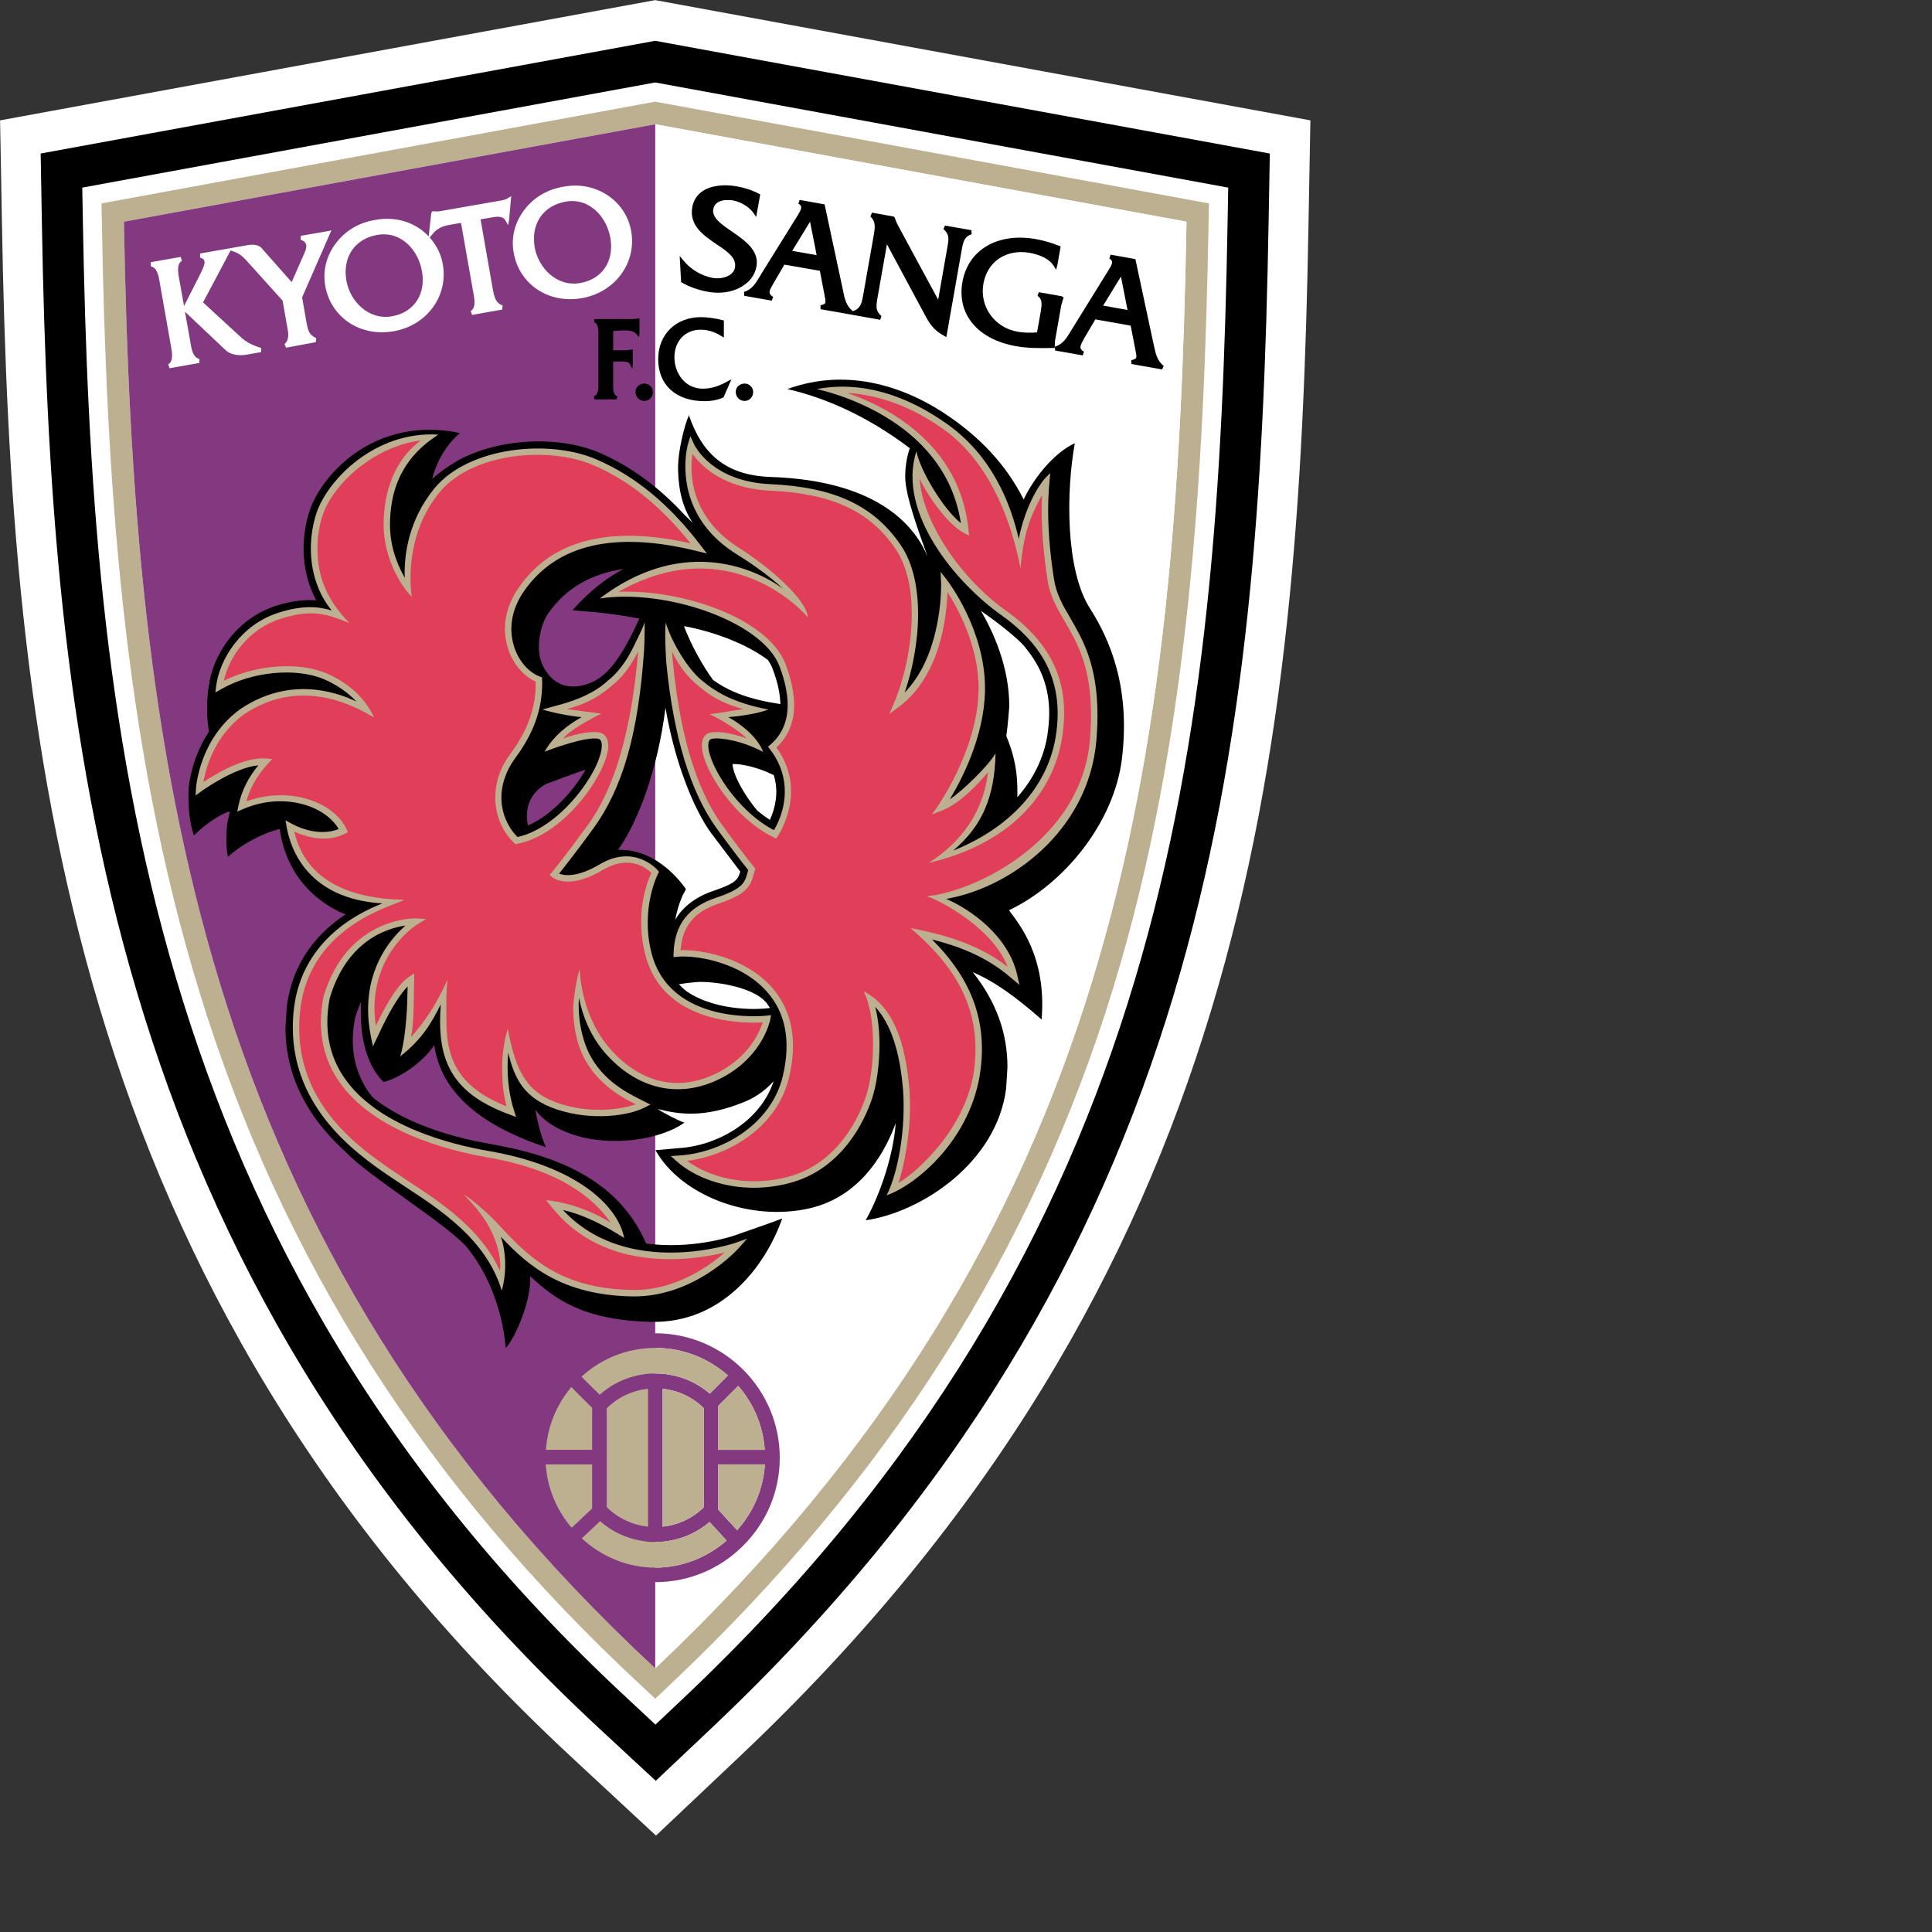<?xml version="1.0" encoding="UTF-8" standalone="no"?>
<svg
   xmlns:dc="http://purl.org/dc/elements/1.1/"
   xmlns:cc="http://creativecommons.org/ns#"
   xmlns:rdf="http://www.w3.org/1999/02/22-rdf-syntax-ns#"
   xmlns:svg="http://www.w3.org/2000/svg"
   xmlns="http://www.w3.org/2000/svg"
   xmlns:sodipodi="http://sodipodi.sourceforge.net/DTD/sodipodi-0.dtd"
   xmlns:inkscape="http://www.inkscape.org/namespaces/inkscape"
   version="1.1"
   id="Layer_1"
   x="0px"
   y="0px"
   viewBox="0 0 1000 1000"
   xml:space="preserve"
   sodipodi:docname="Kyotosanga.svg"
   width="1000"
   height="1000"
   inkscape:version="1.0.1 (3bc2e813f5, 2020-09-07)"><rect x="0" y="0" width="1000" height="1000" fill="#333333" stroke="none"/><defs
   id="defs67" /><sodipodi:namedview
   pagecolor="#ffffff"
   bordercolor="#666666"
   borderopacity="1"
   objecttolerance="10"
   gridtolerance="10"
   guidetolerance="10"
   inkscape:pageopacity="0"
   inkscape:pageshadow="2"
   inkscape:window-width="1920"
   inkscape:window-height="1017"
   id="namedview65"
   showgrid="false"
   inkscape:zoom="1.052394"
   inkscape:cx="297.638"
   inkscape:cy="420.94501"
   inkscape:window-x="-8"
   inkscape:window-y="-8"
   inkscape:window-maximized="1"
   inkscape:current-layer="Layer_1" />






























<g
   id="g925"
   transform="matrix(4.524,0,0,4.524,-1009.004,-1433.55)"><path
     style="fill:#ffffff"
     d="m 297.994,316.89 -74.951,13.758 0.215,11.848 c 1.047,59.122 6.945,121.373 65.242,175.494 l 9.588,8.9 9.508,-8.992 c 58.276,-55.078 64.066,-114.402 65.146,-175.402 l 0.215,-11.848 -74.963,-13.758"
     id="path2" /><path
     d="m 297.994,321.546 -70.308,12.896 0.14,7.975 c 1.027,58.145 6.801,119.332 63.784,172.228 l 6.449,5.979 6.396,-6.044 c 56.99,-53.859 62.658,-112.173 63.719,-172.162 l 0.143,-7.975 -70.323,-12.897"
     id="path4" /><path
     style="fill:#ffffff"
     d="m 297.994,326.311 -65.548,12.031 0.072,3.984 c 1.017,57.132 6.657,117.231 62.284,168.861 l 3.224,3.006 3.205,-3.025 c 55.653,-52.614 61.203,-109.885 62.252,-168.842 l 0.072,-3.984 -65.561,-12.031"
     id="path6" /><path
     style="fill:#bdb091"
     d="m 297.994,328.509 -63.35,11.64 0.045,2.146 c 0.509,28.54 2.21,58.977 11.209,88.216 9.37,30.45 25.847,56.324 50.381,79.101 l 1.734,1.617 1.721,-1.644 c 24.867,-23.486 41.438,-49.556 50.668,-79.686 8.724,-28.502 10.394,-58.945 10.908,-87.603 l 0.039,-2.146 z M 298,507.752 C 245.451,458.972 238.301,403.717 237.212,342.241 l 60.782,-11.15 60.787,11.15 c -1.09,61.476 -7.447,115.108 -60.781,165.511"
     id="path8" /><path
     style="fill:#ffffff"
     d="m 298,507.752 -0.006,-176.661 60.787,11.15 c -1.09,61.476 -7.447,115.108 -60.781,165.511"
     id="path10" /><path
     style="fill:#833980"
     d="m 298,331.091 h -0.006 l -60.782,11.15 c 1.089,61.475 8.239,116.73 60.788,165.511 V 331.091"
     id="path12" /><path
     style="fill:#833980"
     d="m 298.006,469.418 c -7.844,0 -14.234,6.396 -14.234,14.24 0,3.665 1.415,7.16 3.971,9.827 2.726,2.842 6.371,4.407 10.263,4.407 3.746,0 7.284,-1.44 9.965,-4.082 2.758,-2.699 4.277,-6.305 4.277,-10.152 0,-7.844 -6.389,-14.24 -14.242,-14.24 m -8.411,23.467 c 0.678,-0.646 1.568,-1.479 2.09,-1.969 1.32,1.154 2.888,1.904 4.581,2.217 0.058,0.013 0.117,0.013 0.172,0.026 0.219,0.046 0.44,0.078 0.662,0.098 0.3,0.032 0.607,0.046 0.906,0.046 0.307,0 0.607,-0.014 0.904,-0.046 0.212,-0.02 0.42,-0.052 0.619,-0.085 0.074,-0.013 0.134,-0.026 0.205,-0.032 1.649,-0.294 3.185,-1.03 4.49,-2.133 l 1.942,2.133 c -2.286,1.969 -5.135,3.091 -8.161,3.091 -3.151,-10e-4 -6.082,-1.22 -8.41,-3.346 m -4.121,-8.463 h 5.308 v 3.155 1.892 c -0.095,0.084 -0.206,0.189 -0.339,0.319 -0.483,0.455 -1.324,1.238 -2.005,1.884 -1.748,-2.061 -2.798,-4.584 -2.964,-7.25 m 12.532,-13.328 c 3.192,0 6.092,1.193 8.314,3.149 -0.561,0.561 -1.611,1.623 -2.07,2.08 -1.309,-1.115 -2.854,-1.853 -4.516,-2.146 -0.066,-0.013 -0.131,-0.013 -0.198,-0.032 -0.206,-0.033 -0.414,-0.079 -0.626,-0.085 -0.297,-0.026 -0.597,-0.039 -0.904,-0.039 -0.299,0 -0.606,0.013 -0.906,0.039 -0.241,0.013 -0.463,0.058 -0.704,0.105 -0.046,0 -0.098,0.006 -0.147,0.02 -1.702,0.319 -3.29,1.095 -4.606,2.268 -0.506,-0.494 -1.487,-1.478 -2.084,-2.065 2.237,-2.049 5.197,-3.294 8.447,-3.294 m 12.526,11.658 h -5.32 v -3.071 -1.962 c 0.3,-0.307 1.636,-1.631 2.282,-2.282 1.731,1.981 2.839,4.524 3.038,7.315 m -6.99,-4.779 v 11.372 c -1.304,1.258 -2.931,2.015 -4.694,2.197 v -15.773 c 1.763,0.189 3.39,0.933 4.694,2.204 m -6.364,-2.205 v 15.773 c -1.777,-0.183 -3.426,-0.952 -4.727,-2.23 v -11.307 c 1.301,-1.283 2.95,-2.046 4.727,-2.236 m -6.396,2.184 v 4.8 h -5.288 c 0.186,-2.731 1.248,-5.21 2.904,-7.179 z m 14.469,11.686 c -0.013,-0.006 -0.026,-0.026 -0.039,-0.032 v -1.963 -3.221 h 5.333 c -0.172,2.804 -1.3,5.432 -3.178,7.53 -0.599,-0.658 -1.64,-1.786 -2.116,-2.314"
     id="path14" /><path
     style="fill:#bdb091"
     d="m 292.451,489.311 c 1.301,1.278 2.95,2.048 4.727,2.23 v -15.773 c -1.777,0.19 -3.426,0.952 -4.727,2.236 v 11.307"
     id="path16" /><path
     style="fill:#bdb091"
     d="m 290.782,477.952 -2.384,-2.379 c -1.656,1.969 -2.718,4.447 -2.904,7.179 h 5.288 v -4.8"
     id="path18" /><path
     style="fill:#bdb091"
     d="m 305.212,479.681 v 3.071 h 5.32 c -0.199,-2.791 -1.308,-5.334 -3.038,-7.315 -0.646,0.651 -1.982,1.976 -2.282,2.282 v 1.962"
     id="path20" /><path
     style="fill:#bdb091"
     d="m 296.249,474.185 c 0.049,-0.014 0.101,-0.02 0.147,-0.02 0.241,-0.047 0.463,-0.092 0.704,-0.105 0.3,-0.026 0.607,-0.039 0.906,-0.039 0.307,0 0.607,0.013 0.904,0.039 0.212,0.006 0.42,0.052 0.626,0.085 0.067,0.02 0.133,0.02 0.198,0.032 1.662,0.293 3.207,1.03 4.516,2.146 0.459,-0.457 1.509,-1.52 2.07,-2.08 -2.223,-1.956 -5.122,-3.149 -8.314,-3.149 -3.25,0 -6.21,1.245 -8.447,3.293 0.597,0.587 1.578,1.571 2.084,2.065 1.316,-1.173 2.904,-1.948 4.606,-2.267"
     id="path22" /><path
     style="fill:#bdb091"
     d="m 298.848,491.542 c 1.763,-0.183 3.39,-0.939 4.694,-2.197 v -11.372 c -1.304,-1.271 -2.931,-2.015 -4.694,-2.204 v 15.773"
     id="path24" /><path
     style="fill:#bdb091"
     d="m 290.782,489.469 v -1.892 -3.155 h -5.308 c 0.166,2.666 1.216,5.19 2.964,7.25 0.681,-0.645 1.522,-1.429 2.005,-1.884 0.133,-0.131 0.244,-0.235 0.339,-0.319"
     id="path26" /><path
     style="fill:#bdb091"
     d="m 305.212,484.422 v 3.221 1.963 c 0.013,0.006 0.026,0.026 0.039,0.032 0.476,0.528 1.517,1.656 2.116,2.314 1.878,-2.099 3.006,-4.727 3.178,-7.53 h -5.333"
     id="path28" /><path
     style="fill:#bdb091"
     d="m 299.734,493.14 c -0.071,0.006 -0.131,0.02 -0.205,0.032 -0.199,0.033 -0.407,0.066 -0.619,0.085 -0.297,0.032 -0.597,0.046 -0.904,0.046 -0.299,0 -0.606,-0.014 -0.906,-0.046 -0.222,-0.02 -0.443,-0.052 -0.662,-0.098 -0.055,-0.014 -0.114,-0.014 -0.172,-0.026 -1.693,-0.313 -3.261,-1.063 -4.581,-2.217 -0.522,0.489 -1.412,1.323 -2.09,1.969 2.328,2.126 5.259,3.346 8.411,3.346 3.026,0 5.875,-1.122 8.161,-3.091 l -1.942,-2.133 c -1.305,1.102 -2.841,1.839 -4.491,2.133"
     id="path30" /><path
     style="fill:#ffffff"
     d="m 258.078,353.652 c 0,0 -0.46,-2.641 -0.479,-2.759 0.052,-0.11 3.351,-7.661 3.351,-7.661 l -0.387,0.085 -3.111,0.535 -0.023,0.463 c 0.303,0.078 0.489,0.234 0.584,0.417 0.026,0.052 0.046,0.11 0.052,0.183 0.052,0.273 -0.052,0.6 -0.166,0.841 0,0 -1.109,2.53 -1.497,3.397 -0.388,-0.431 -3.439,-3.893 -3.439,-3.893 -0.313,-0.346 -0.874,-0.47 -1.621,-0.333 l -2.21,0.392 -0.241,0.039 -2.964,0.521 v 0.47 c 0.244,0.071 0.401,0.176 0.467,0.306 0.166,0.365 -0.173,1.018 -0.441,1.559 l -0.196,0.398 v -0.007 l -1.669,3.286 -0.499,-2.804 -0.045,-0.234 c -0.134,-0.743 -0.33,-1.774 0.306,-2.132 l -0.146,-0.451 -3.42,0.607 0.006,0.482 c 0.733,0.123 0.903,1.141 1.03,1.877 l 0.039,0.242 1.181,6.703 0.042,0.234 c 0.14,0.75 0.326,1.768 -0.303,2.146 l 0.15,0.443 3.417,-0.601 -0.007,-0.469 c -0.734,-0.144 -0.893,-1.121 -1.027,-1.91 l -0.036,-0.235 -0.58,-3.247 4.708,4.447 c 0.466,0.443 1.428,0.625 2.331,0.469 l 1.669,-0.299 0.02,-0.471 c -1.021,-0.299 -1.722,-0.671 -2.344,-1.245 0,0 -3.714,-3.423 -4.314,-3.971 0.134,-0.248 2.53,-4.772 3.153,-5.94 l 0.274,0.092 c 0.873,0.287 1.307,0.789 1.907,1.467 0.016,0.006 3.541,3.951 3.769,4.186 0.019,0.125 0.453,2.582 0.453,2.582 0,0 0.091,0.483 0.108,0.601 0.124,0.671 0.173,1.376 -0.349,1.773 l 0.179,0.424 3.401,-0.632 0.052,-0.449 c -0.868,-0.444 -0.936,-0.874 -1.135,-1.924"
     id="path32" /><path
     style="fill:#ffffff"
     d="m 281.522,339.308 -0.43,0.268 c -0.179,0.13 -0.446,0.188 -0.701,0.234 0,0 -7.081,1.238 -7.091,1.238 l -0.179,0.02 -0.626,-0.02 -0.12,0.195 -0.294,2.668 c -0.3,-0.301 -0.616,-0.58 -0.975,-0.834 -1.444,-1.012 -3.253,-1.383 -5.089,-1.045 -1.917,0.287 -3.567,1.285 -4.653,2.805 -1.017,1.401 -1.408,3.084 -1.121,4.74 0.646,3.632 4.017,5.875 7.838,5.197 3.798,-0.672 6.263,-4.031 5.614,-7.662 -0.199,-1.154 -0.721,-2.191 -1.503,-3.059 l 0.368,-0.437 c 0.381,-0.502 1.037,-0.867 1.865,-1.004 0,0 1.04,-0.177 1.353,-0.235 0.069,0.392 1.363,7.728 1.363,7.728 0,0 0.081,0.417 0.094,0.502 0.121,0.704 0.206,1.532 -0.348,1.852 l 0.159,0.45 3.446,-0.613 0.046,-0.469 c -0.779,-0.281 -0.939,-0.9 -1.115,-1.826 0,-0.014 -1.34,-7.623 -1.408,-8.027 0.309,-0.045 1.388,-0.24 1.388,-0.24 0.783,-0.138 1.223,-0.033 1.438,0.332 l 0.333,0.58 0.114,-0.678 z m -13.65,13.757 c -2.69,0.477 -4.793,-1.748 -5.207,-4.075 -0.466,-2.681 0.949,-4.786 3.524,-5.235 2.772,-0.49 4.708,1.773 5.123,4.152 0.469,2.635 -0.914,4.722 -3.44,5.158"
     id="path34" /><path
     style="fill:#ffffff"
     d="m 287.57,338.225 c -1.917,0.3 -3.566,1.284 -4.658,2.812 -1.011,1.407 -1.412,3.082 -1.109,4.746 0.633,3.632 4.004,5.881 7.824,5.203 3.792,-0.678 6.264,-4.043 5.622,-7.668 -0.288,-1.637 -1.207,-3.071 -2.596,-4.029 -1.451,-1.013 -3.254,-1.39 -5.083,-1.064 m 1.849,11.032 c -2.69,0.483 -4.793,-1.747 -5.207,-4.068 -0.466,-2.686 0.949,-4.779 3.531,-5.242 2.765,-0.482 4.708,1.773 5.122,4.147 0.46,2.66 -0.923,4.719 -3.446,5.163"
     id="path36" /><path
     d="m 306.779,343.37 c -1.193,-0.816 -2.307,-1.584 -2.141,-2.551 0.23,-1.283 1.924,-1.068 2.262,-1.01 0.942,0.176 1.875,0.75 2.371,1.486 l 0.279,0.404 0.461,-2.582 -0.141,-0.072 c -0.768,-0.404 -1.627,-0.69 -2.543,-0.848 -2.09,-0.371 -4.676,0.045 -5.09,2.4 -0.365,2.093 1.304,3.221 2.777,4.225 1.242,0.828 2.313,1.553 2.107,2.66 -0.177,1.031 -1.591,1.37 -2.533,1.193 -1.28,-0.228 -2.543,-0.971 -3.384,-2.021 l -0.408,-0.494 0.166,2.985 0.089,0.06 c 0.893,0.508 1.929,0.879 3.058,1.068 2.658,0.469 5.115,-0.834 5.474,-2.901 0.336,-1.838 -1.339,-2.992 -2.804,-4.002"
     id="path38" /><path
     d="m 334.176,343.213 -3.025,-0.528 -0.18,0.404 c 0.701,0.587 0.623,1.135 0.461,2.028 0,0.013 -0.893,5.079 -1.06,6.044 -0.51,-0.912 -4.613,-8.528 -4.613,-8.528 0.006,0.007 -0.183,-0.378 -0.183,-0.378 0,-0.026 -0.159,-0.431 -0.159,-0.431 l -0.04,-0.104 -0.127,-0.072 -2.458,-0.443 -0.166,0.451 c 0.58,0.534 0.547,1.127 0.381,2.086 l -1.209,6.866 c -0.173,0.945 -0.273,1.532 -1.168,1.871 l -0.035,0.007 0.006,-0.026 c -0.76,-0.567 -0.933,-1.44 -1.121,-2.353 l -0.053,-0.268 -2.05,-9.579 -0.142,-0.025 -2.715,-0.482 -0.141,0.437 c 0.173,0.085 0.273,0.188 0.307,0.313 0.072,0.254 -0.16,0.632 -0.354,0.958 -0.054,0.078 -4.192,6.743 -4.192,6.743 l -0.141,0.24 c -0.486,0.822 -0.92,1.551 -1.836,1.826 l 0.013,0.449 3.159,0.555 0.154,-0.431 c -0.301,-0.183 -0.369,-0.319 -0.395,-0.404 -0.013,-0.065 -0.013,-0.137 -0.006,-0.222 0.045,-0.248 0.222,-0.561 0.44,-0.919 0,0 0.974,-1.683 1.248,-2.146 0.254,0.046 3.808,0.672 4.059,0.711 0.049,0.248 0.516,2.68 0.516,2.68 0.094,0.477 0.148,0.75 0.121,0.92 -0.033,0.208 -0.199,0.24 -0.561,0.339 v 0.45 l 3.523,0.619 0.006,-0.007 0.217,0.052 3.084,0.549 0.14,-0.424 c -0.7,-0.588 -0.612,-1.148 -0.46,-2.041 0,-0.014 0.92,-5.204 1.089,-6.176 0.492,0.913 4.291,7.988 4.291,7.988 0.57,1.076 1.023,1.818 2.253,2.49 l 0.252,0.144 1.75,-9.931 c 0.172,-0.952 0.273,-1.539 1.141,-1.846 z m -17.707,2.856 c -0.445,-0.078 -2.344,-0.418 -2.797,-0.489 0.245,-0.392 1.635,-2.667 2.041,-3.339 0.153,0.764 0.668,3.371 0.756,3.828"
     id="path40" /><path
     d="m 343.745,355.837 0.714,-4.057 0.262,-0.867 -0.197,-0.142 -2.633,-0.463 -0.158,0.417 c 0.578,0.358 0.51,1.005 0.363,1.872 0,0 -0.355,2.008 -0.414,2.308 -0.715,0.065 -1.477,0.052 -2.238,-0.077 -2.644,-0.471 -4.358,-2.883 -3.898,-5.498 0.46,-2.549 2.625,-3.99 5.288,-3.527 0.62,0.111 2.123,0.469 2.746,1.48 l 0.28,0.456 0.145,-0.521 0.379,-2.146 -0.153,-0.064 c -0.906,-0.359 -1.787,-0.613 -2.69,-0.776 -4.366,-0.77 -7.747,1.212 -8.398,4.923 -0.648,3.684 1.76,6.56 6.135,7.329 1.369,0.247 2.703,0.228 4.119,0.208 h 0.31 v -0.24 l 0.038,-0.615"
     id="path42" /><path
     d="m 355.048,356.384 -0.06,-0.267 -2.051,-9.592 -0.125,-0.026 -2.727,-0.488 -0.13,0.449 c 0.166,0.085 0.271,0.19 0.299,0.307 0.072,0.261 -0.153,0.639 -0.36,0.965 l -4.181,6.749 -0.14,0.222 c -0.496,0.842 -0.924,1.559 -1.844,1.832 l 0.015,0.443 3.166,0.56 0.145,-0.417 c -0.322,-0.195 -0.449,-0.358 -0.393,-0.639 0.039,-0.216 0.192,-0.495 0.433,-0.927 0,0 0.982,-1.676 1.256,-2.139 0.248,0.047 3.791,0.679 4.045,0.718 0.054,0.255 0.522,2.673 0.522,2.673 0.091,0.49 0.148,0.764 0.127,0.934 -0.042,0.195 -0.202,0.24 -0.573,0.346 l 0.006,0.436 3.524,0.626 0.166,-0.418 c -0.751,-0.566 -0.924,-1.433 -1.12,-2.347 m -3.012,-4.042 c -0.44,-0.085 -2.349,-0.411 -2.791,-0.502 0.241,-0.392 1.636,-2.661 2.037,-3.325 0.148,0.756 0.661,3.371 0.754,3.827"
     id="path44" /><path
     d="m 294.655,356.952 h -1.464 v -2.204 c 0.209,-0.007 1.223,-0.079 1.223,-0.079 0.662,0 1.115,0.079 1.463,0.463 l 0.274,0.314 0.046,-0.411 v -1.74 l -0.274,0.039 -0.427,0.045 h -4.447 l -0.052,0.346 c 0.518,0.196 0.512,0.945 0.499,1.526 v 5.444 c 0.013,0.567 0.019,1.33 -0.499,1.52 l 0.052,0.358 h 2.55 l 0.055,-0.353 c -0.414,-0.149 -0.469,-0.69 -0.469,-1.199 0,-0.098 0,-0.183 0.006,-0.261 v -0.248 -2.275 h 0.916 c 0.388,0 0.829,0 0.981,0.294 l 0.301,0.561 0.042,-0.633 v -1.61 l -0.274,0.039 -0.502,0.064"
     id="path46" /><path
     d="m 296.771,360.76 c -0.561,0 -1.027,0.417 -1.027,0.933 0,0.607 0.44,1.057 1.014,1.057 0.548,0 0.974,-0.45 0.974,-1.018 0,-0.53 -0.426,-0.972 -0.961,-0.972"
     id="path48" /><path
     d="m 303.467,361.347 c -2.129,0 -3.27,-1.852 -3.27,-3.593 0,-1.858 1.229,-3.156 3.003,-3.156 0.809,0 1.643,0.255 2.399,0.75 l 0.252,0.149 v -1.955 l -0.125,-0.033 c -0.984,-0.241 -1.77,-0.346 -2.49,-0.346 -2.879,0 -4.897,1.969 -4.897,4.799 0,2.967 2.031,4.813 5.311,4.813 0.805,0 1.516,-0.144 2.108,-0.41 l 0.054,-0.026 0.902,-2.054 -0.457,0.228 c -0.664,0.383 -1.681,0.834 -2.79,0.834"
     id="path50" /><path
     d="m 308.23,360.76 c -0.555,0 -1.018,0.417 -1.018,0.933 0,0.607 0.434,1.057 1.012,1.057 0.545,0 0.982,-0.45 0.982,-1.018 0,-0.53 -0.444,-0.972 -0.976,-0.972"
     id="path52" /><path
     d="m 347.723,386.457 c -2.818,-4.414 -2.703,-13.478 -1.716,-18.87 -2.702,1.232 -5.026,4.597 -5.849,6.435 -1.121,-2.165 -3.258,-5.783 -8.251,-9.299 -4.995,-3.527 -11.747,-5.895 -18.796,-3.332 4.34,0.978 9.24,3.137 14.006,6.762 -0.006,0.06 -0.026,0.092 -0.026,0.092 -0.339,1.05 -0.491,2.106 -0.491,3.176 0,2.197 1.647,6.572 2.582,9.193 -1.281,-3.136 -5.207,-8.744 -17.994,-9.168 -5.196,-0.188 -7.832,-2.692 -9.334,-7.055 -0.58,1.291 -1.242,4.271 -1.242,5.861 0,1.539 0.154,4.18 1.67,6.43 -0.287,-0.28 -0.574,-0.555 -0.861,-0.828 -2.947,-3.208 -6.116,-5.549 -9.602,-7.088 -4.421,-2.015 -11.326,-1.871 -16.167,0.672 0.006,0 0.013,-0.006 0.023,-0.02 0,0 -2.1,1.174 -3.208,2.283 0.374,-1.605 1.444,-3.815 3.191,-5.283 -9.748,-2.027 -15.796,4.742 -17.191,8.861 -0.453,1.363 -0.701,2.869 -0.701,4.383 0,2.132 0.512,4.166 1.448,5.9 -1.376,-0.104 -2.85,0.078 -4.519,0.594 -4.715,1.493 -7.326,5.777 -7.753,9.115 0,0 -0.496,2.465 0.007,5.309 -2.071,3.104 -2.312,6.292 -2.325,6.475 0,0 -0.218,3.208 0.609,5.412 1.383,-1.461 3.404,-2.615 4.099,-2.766 l -0.307,1.441 c 0,0 -0.267,2.342 0.101,3.756 2.39,-2.158 5.334,-3.07 5.908,-3.169 0.955,6.722 6.015,9.188 7.538,9.761 -3.023,1.996 -6.093,5.309 -6.736,10.655 l -0.14,2.295 c 0,6.651 3.606,11.287 6.957,14.293 2.237,2.497 11.812,8.411 13.833,10.89 2.025,2.478 3.955,6.436 4.415,11.489 1.197,-1.376 2.937,-5.517 2.791,-8.229 2.719,2.537 6.038,5.093 13.941,5.229 7.894,0.144 12.9,-6.175 14.895,-11.821 -1.334,0.516 -5.633,1.995 -5.633,1.995 -0.076,0.026 -4.748,1.585 -9.935,0.86 -3.192,-7.335 -10.27,-10.074 -17.85,-11.391 -3.557,-0.613 -9.399,-2.067 -13.419,-5.315 -0.16,-0.195 -0.33,-0.398 -0.483,-0.613 -1.2,-1.754 -1.809,-3.742 -1.809,-5.92 0,-0.822 0.088,-1.676 0.261,-2.563 0.202,-0.685 0.44,-1.305 0.694,-1.885 -0.02,0.3 -0.039,0.594 -0.039,0.906 0,1.076 -0.114,5.588 2.605,8.313 2.122,-0.541 4.705,-2.517 5.793,-4.226 0.75,5.093 4.783,9.012 12.781,11.679 -0.734,-1.656 -1.089,-3.606 -1.203,-4.258 0.922,1.181 2.239,2.126 4.215,2.784 4.545,1.545 10.221,0.555 12.832,-1.337 -0.681,-0.215 -2.504,-1.167 -3.058,-1.565 2.377,0.608 5.302,1.096 9.996,-0.84 1.397,-0.588 2.459,-1.422 3.277,-2.348 -1.568,4.721 -6.57,7.434 -10.941,7.674 0,0 -2.05,0.196 -2.585,0.229 2.886,5.151 10.723,8.203 17.584,6.664 6.263,-1.408 8.926,-7.074 9.9,-9.754 -0.234,3.482 -1.69,8 -3.433,11.109 6.338,-0.905 15.022,-6.585 16.073,-15.107 l 0.147,-2.426 c 0,-3.944 -1.318,-7.518 -3.968,-10.856 2.604,1.135 4.936,2.843 7.874,5.419 0.611,-7.231 -2.658,-11.033 -3.732,-12.5 6.356,-3.025 12.023,-10.049 12.92,-17.306 0.986,-8.062 -1.29,-13.532 -3.669,-17.256 m -36.282,6.964 c 0.567,1.493 0.854,2.844 0.875,4.01 -0.588,-0.091 -1.211,-0.208 -1.211,-0.208 -3.263,-0.601 -5.141,-1.578 -6.494,-2.556 -1.163,-1.578 -2.514,-4.004 -3.325,-6.156 3.685,0.685 7.237,2.113 9.608,3.873 0.225,0.333 0.415,0.679 0.547,1.037 m 0.414,14.013 c 0,1.343 -0.388,2.472 -0.736,3.241 -0.492,-0.314 -0.961,-0.659 -1.421,-1.031 -1.727,-2.06 -2.823,-4.283 -2.85,-5.352 0.926,-0.046 2.869,0.345 4.721,1.271 0.173,0.606 0.286,1.231 0.286,1.871 m -28.412,3.885 c -0.078,-0.365 -0.127,-0.71 -0.127,-1.107 0,-2.674 2.24,-3.652 2.24,-3.652 l 2.161,-0.809 c 0.88,-0.339 1.643,-0.6 2.312,-0.809 -1.324,2.329 -3.808,5.178 -6.586,6.377 m 8.702,-17.292 -0.088,0.065 c -1.207,1.147 -5.093,2.758 -6.938,-1.108 -0.907,-1.917 -0.219,-4.683 0.61,-5.888 1.981,-2.869 4.874,-4.571 8.639,-5.119 -1.91,1.004 -3.867,2.49 -5.823,4.701 0.613,0.124 3.293,0.15 7.639,0.965 -1.49,3.327 -2.866,5.426 -4.039,6.384 m 1.607,20.077 c 2.337,-3.293 4.541,-9.24 5.422,-16.25 1.082,6.385 3.299,11.705 5.217,14.332 0,0 2.523,3.332 3.338,4.408 -0.254,0.887 -0.516,1.35 -2.992,2.178 -2.098,0.705 -3.557,1.819 -4.447,3.332 0.316,-1.701 0.844,-2.764 0.852,-2.791 l 0.371,-0.697 c -10e-4,0 -2.939,-4.648 -7.761,-4.512 m 7.814,16.178 c -0.407,-0.333 -0.668,-0.594 -0.855,-0.796 0.881,-0.157 1.97,-0.241 1.97,-0.241 1.289,-0.15 6.328,0.319 8.036,2.354 0.157,0.195 0.281,0.404 0.414,0.606 l -0.48,0.046 c -0.073,0.025 -5.387,0.56 -9.085,-1.969 m 41.287,-29.199 c -0.426,2.568 -1.612,4.955 -3.422,7.003 0.012,-1.526 0.078,-3.795 -1.262,-6.997 0.172,-1.141 0.339,-3.384 0.339,-3.384 0,-4.616 -1.894,-8.64 -3.243,-10.934 1.561,1.068 4.459,3.267 5.166,4.309 1.784,2.171 2.645,4.584 2.645,7.407 0,0.803 -0.081,1.683 -0.223,2.596"
     id="path54" /><path
     style="fill:#bdb091"
     d="m 310.754,433.079 c -0.113,0.02 -11.091,1.207 -13.194,-7.219 -1.268,-5.086 0.74,-8.972 0.759,-9.018 l 0.115,-0.209 -0.154,-0.201 c -0.032,-0.014 -2.611,-3.059 -6.644,-0.659 -2.582,1.526 -4.039,1.291 -4.639,1.056 0.508,-0.625 1.721,-2.164 3.899,-5.131 3.345,-4.598 5.193,-10.805 5.842,-20.645 0,0 0.059,-1.559 0.059,-2.98 -0.238,0.718 -0.952,2.132 -1.34,2.915 -0.408,0.802 -1.229,2.399 -2.778,3.684 l -0.088,0.065 c -1.555,1.46 -3.58,2.204 -5.226,2.687 -0.675,0.183 -1.418,0.391 -2.272,0.626 1.287,0.417 3.485,0.802 4.486,0.874 -1.575,0.873 -3.199,2.119 -4.239,3.951 2.759,-1.037 5.083,-1.656 6.103,-1.48 0.128,0.033 0.441,0.078 0.441,0.775 0,2.7 -4.639,9.403 -9.647,10.467 -1.076,-1.09 -1.839,-2.7 -1.839,-4.513 0,-1.435 0.476,-3.013 1.61,-4.552 2.077,-2.804 3.058,-5.523 3.058,-8.528 0,-0.131 -0.006,-0.28 -0.012,-0.417 v -0.242 l -0.235,-0.091 c -1.327,-0.502 -2.468,-1.819 -2.984,-3.489 -0.195,-0.639 -0.299,-1.304 -0.299,-1.955 0,-1.475 0.485,-2.947 1.428,-4.31 3.746,-5.418 10.449,-6.963 19.936,-4.584 l 1.017,0.248 -0.642,-0.828 c -3.561,-4.701 -7.423,-7.916 -11.793,-9.846 -5.448,-2.479 -14.835,-1.592 -18.783,3.267 -2.836,3.495 -3.371,7.264 -3.371,9.638 0,0.215 0.013,0.371 0.026,0.566 -1.128,-1.988 -1.702,-3.971 -1.702,-6.148 0,-0.803 0.072,-1.604 0.212,-2.465 0.816,-4.845 4.069,-6.938 5.311,-7.785 -7.211,-0.443 -12.633,5.138 -13.924,8.945 -0.421,1.266 -0.652,2.668 -0.652,4.115 0,2.523 0.759,5.092 2.389,7.062 -1.457,-0.463 -3.305,-0.633 -6.041,0.234 -4.368,1.376 -6.784,5.327 -7.185,8.418 l -0.088,0.73 0.642,-0.365 c 3.472,-2.021 8.525,-2.523 11.756,-1.167 1.477,0.633 2.719,1.5 3.746,2.569 -2.631,-1.259 -7.837,-2.823 -13.318,0.88 -4.643,3.371 -5.03,8.849 -5.043,9.076 l -0.046,0.789 0.626,-0.456 c 0.042,-0.032 3.727,-2.712 6.553,-2.999 -1.157,1.414 -1.924,2.928 -2.272,4.603 l -0.147,0.691 0.655,-0.274 c 4.581,-1.995 9.374,-0.443 10.958,2.275 -1.79,0.724 -3.935,0.189 -5.415,-0.632 l -0.675,-0.365 0.134,0.756 c 0.453,2.582 2.448,8.235 10.957,8.75 -3.299,1.266 -9.229,4.572 -10.117,11.992 -0.094,0.775 -0.133,1.5 -0.133,2.21 0,9.364 7.46,14.521 10.775,16.823 l 2.044,1.363 c 4.06,2.666 9.334,6.076 11.085,11.919 0.734,-2.621 0.294,-5.086 -0.101,-6.175 3.146,3.377 7.072,6.735 15.216,6.834 6.956,0.013 11.804,-5.314 12.007,-5.537 l 0.955,-1.075 -1.356,0.483 c -0.114,0.045 -12.346,4.172 -19.711,-3.757 2.706,0.632 5.027,1.956 7.006,3.202 -0.782,-3.867 -5.689,-8.256 -15.486,-9.951 -4.555,-0.782 -12.767,-2.908 -16.527,-8.359 -1.307,-1.885 -1.956,-4.029 -1.956,-6.39 0,-0.874 0.089,-1.78 0.268,-2.726 1.95,-6.586 6.517,-8.014 8.669,-8.32 -1.516,1.324 -4.275,4.434 -4.275,9.592 0,0.978 0.101,2.027 0.327,3.143 l 0.221,1.09 0.473,-0.985 c 0.655,-1.421 2.09,-4.446 3.505,-5.875 -0.013,0.502 -0.033,1.024 -0.033,1.024 -0.019,2.223 -0.326,5.563 -0.828,6.982 2.566,-1.982 3.687,-4.016 4.649,-5.959 -0.048,0.678 -0.081,1.33 -0.081,1.955 0,5.055 1.861,8.432 8,10.668 l 0.701,0.262 -0.228,-0.705 c -0.567,-1.754 -0.747,-3.54 -0.747,-5.105 0,-0.561 0.039,-1.05 0.079,-1.539 0.714,3.078 1.91,5.263 5.503,6.469 4.072,1.383 8.373,0.717 10.12,-0.215 l 0.636,-0.32 -1.18,-0.605 c -1.578,-0.789 -4.855,-2.439 -6.231,-6.182 -0.616,-1.683 -0.795,-3.3 -0.795,-4.649 0,-0.28 0.013,-0.502 0.039,-0.757 0.388,1.924 1.275,4.5 3.358,6.697 3.759,3.977 8.568,4.825 13.161,2.334 4.517,-2.445 5.328,-6.402 5.364,-6.579 l 0.091,-0.495 -0.498,0.059"
     id="path56" /><path
     style="fill:#bdb091"
     d="m 345.499,387.599 c -0.868,-1.468 -1.606,-2.746 -1.868,-4.422 -0.542,-3.371 -0.675,-6.064 -0.675,-7.968 0,-2.048 0.179,-3.507 0.248,-4.186 -1.224,0.906 -2.925,3.959 -3.613,7.512 -0.942,-4.16 -3.11,-9.533 -8.167,-13.125 -4.647,-3.313 -9.794,-4.995 -14.936,-4.017 0.734,0.189 14.604,3.098 16.484,15.337 -2.035,-1.617 -4.658,-6.019 -5.093,-8.23 -2.262,7.049 4.568,15.115 9.709,18.747 4.359,3.091 6.456,6.71 6.456,11.241 0,0.861 -0.074,1.793 -0.234,2.725 -0.933,5.692 -5.26,10.42 -11.73,12.983 3.352,-2.817 4.753,-6.169 4.859,-11.144 -0.727,1.357 -3.873,4.408 -5.234,5.262 1.316,-2.158 3.886,-7.049 4.02,-12.258 0.006,-0.143 0.006,-0.287 0.006,-0.431 0,-6.684 -4.186,-12.173 -4.371,-12.409 l -0.709,-0.919 c 0,0 0.06,1.298 0.06,1.532 0,1.65 -0.3,8.32 -4.167,12.278 0.877,-2.55 1.53,-5.797 1.53,-8.972 0,-2.934 -0.548,-5.777 -1.97,-7.871 -3.098,-4.551 -7.57,-6.65 -14.955,-6.996 -6.693,-0.307 -8.643,-4.428 -8.728,-4.603 l -0.401,-0.9 -0.279,0.94 c -0.014,0.033 -0.295,1.043 -0.295,2.549 0,2.668 0.894,6.899 5.801,9.99 2.246,1.402 4.056,2.752 5.376,3.984 -3.759,-2.727 -11.91,-5.758 -20.966,1.121 7.539,-1.141 18.615,2.621 20.564,7.766 0.623,1.65 0.93,3.117 0.93,4.422 0,1.891 -0.662,3.416 -1.982,4.544 l -0.268,0.229 0.219,0.28 c 1.291,1.676 1.705,3.365 1.705,4.845 0,2.112 -0.857,3.788 -1.242,4.415 -4.293,-2.205 -7.512,-7.558 -7.512,-9.678 0,-0.091 0.007,-0.169 0.013,-0.24 0.054,-0.404 0.255,-0.496 0.421,-0.535 1.021,-0.176 3.557,0.273 5.855,1.52 -0.643,-1.663 -2.409,-3.117 -3.986,-3.99 0.994,-0.072 3.299,-0.372 4.58,-0.874 -4.268,-0.789 -6.303,-2.237 -7.598,-3.313 l -0.08,-0.065 c -1.555,-1.284 -3.346,-4.219 -4.08,-6.566 -0.139,1.487 0.047,4.343 0.08,4.708 0.834,8.398 2.771,14.736 5.789,18.884 1.498,2.047 2.658,3.58 3.58,4.721 -0.035,0.117 -0.068,0.222 -0.068,0.222 -0.319,1.193 -0.516,1.903 -3.573,2.928 -3.244,1.075 -4.799,3.097 -4.907,6.39 l -0.006,0.424 0.414,-0.045 c 1.93,-0.209 7.191,0.502 10.275,4.004 2.143,2.405 2.753,5.64 1.83,9.592 -1.315,5.627 -7.017,8.867 -11.945,9.147 l -0.881,0.059 0.646,0.581 c 2.512,2.268 7.471,3.938 12.881,2.523 6.168,-1.598 8.678,-7.272 9.48,-9.631 0.548,-1.631 0.867,-3.965 0.867,-6.234 0,-1.551 -0.159,-3.058 -0.492,-4.31 1.772,1.917 2.83,5.066 3.191,9.565 0.045,0.6 0.065,1.206 0.065,1.807 0,4.055 -0.866,8.098 -1.95,10.191 3.293,-1.122 9.771,-6.397 10.76,-14.436 0.103,-0.776 0.147,-1.559 0.147,-2.321 0,-4.656 -1.865,-8.691 -5.709,-12.514 4.818,1.2 7.352,2.928 9.168,4.493 l 0.835,0.711 -0.241,-1.069 c -0.981,-4.525 -5.356,-7.584 -8.147,-8.783 7.116,-1.188 16.298,-7.609 17.189,-18.147 0.084,-1.011 0.127,-1.977 0.127,-2.857 -10e-4,-5.799 -1.705,-8.701 -3.102,-11.113"
     id="path58" /><path
     style="fill:#e03e59"
     d="m 296.846,426.043 c -0.323,-1.304 -0.456,-2.53 -0.456,-3.638 0,-2.908 0.85,-4.982 1.163,-5.66 -0.502,-0.496 -2.477,-2.165 -5.549,-0.332 -4.006,2.373 -5.741,0.854 -5.822,0.795 l -0.261,-0.234 0.234,-0.274 c 0.013,-0.02 1.23,-1.447 4.141,-5.432 3.084,-4.245 5.008,-10.934 5.748,-19.854 -0.776,1.565 -1.744,2.882 -2.898,3.827 l -0.088,0.065 c -1.141,0.951 -2.341,1.924 -5.175,2.699 1.396,0.19 3.955,0.522 3.955,0.522 0,0 -3.374,1.598 -4.369,2.837 1.503,-0.542 3.173,-0.86 4.102,-0.684 0.668,0.117 1.053,0.658 1.053,1.492 0.006,2.987 -4.933,10.238 -10.443,11.248 l -0.185,0.039 -0.134,-0.137 c -1.314,-1.238 -2.165,-3.123 -2.165,-5.209 0,-1.604 0.502,-3.332 1.724,-4.976 1.976,-2.661 2.906,-5.256 2.906,-8.092 v -0.183 c -1.432,-0.646 -2.644,-2.08 -3.186,-3.834 -0.228,-0.718 -0.342,-1.455 -0.342,-2.185 0,-1.61 0.534,-3.234 1.565,-4.714 3.779,-5.498 10.429,-7.166 19.676,-5.094 -3.307,-4.133 -6.863,-7.061 -10.87,-8.828 -5.2,-2.373 -14.156,-1.559 -17.896,3.052 -3.912,4.817 -3.312,10.674 -3.129,11.913 -2.117,-2.295 -3.225,-5.51 -3.225,-8.314 0,-0.828 0.078,-1.688 0.225,-2.595 0.636,-3.788 2.536,-5.895 4.046,-7.003 -5.702,0.77 -10.12,5.223 -11.235,8.542 -0.394,1.134 -0.603,2.452 -0.603,3.795 0,2.901 0.815,5.666 3.668,8.567 -2.667,-1.063 -4.288,-1.623 -7.854,-0.502 -3.74,1.181 -5.915,4.369 -6.524,7.102 3.606,-1.819 8.5,-2.217 11.717,-0.861 2.24,0.952 4.402,2.667 5.465,5.061 -1.331,-0.744 -7.962,-5.041 -14.897,-0.34 -3.351,2.439 -4.343,6.13 -4.629,7.734 1.408,-0.946 4.675,-2.896 7.133,-2.707 l 0.76,0.065 -0.515,0.548 c -1.233,1.337 -2.022,2.745 -2.462,4.297 4.952,-1.799 10.055,0.092 11.476,3.201 l 0.147,0.32 -0.313,0.162 c -1.875,0.985 -4.108,0.561 -5.829,-0.221 0.776,3.247 3.286,7.615 12.571,7.799 -0.772,0.6 -10.71,2.731 -11.871,12.506 -0.094,0.75 -0.133,1.461 -0.133,2.152 0,8.933 6.977,13.764 10.462,16.177 l 2.031,1.362 c 3.779,2.472 8.373,5.529 10.475,10.264 0.007,-0.17 0.043,-0.346 0.043,-0.502 0,-2.08 -0.982,-4.232 -1.891,-5.523 -0.909,-1.31 -1.594,-1.981 -2.282,-2.712 0.968,0.548 2.748,2.158 3.677,3.123 3.447,3.704 6.991,7.701 15.784,7.799 4.808,0.013 8.649,-2.771 10.396,-4.29 -3.726,0.898 -13.768,2.451 -19.871,-5.275 l -0.587,-0.737 0.936,0.144 c 2.51,0.404 4.786,1.408 6.449,2.432 -1.969,-2.855 -5.941,-6.051 -14.036,-7.44 -4.678,-0.809 -13.093,-2.999 -17.012,-8.672 -1.389,-2.002 -2.089,-4.271 -2.089,-6.801 0,-0.933 0.101,-1.898 0.293,-2.908 2.719,-9.168 10.475,-8.973 10.557,-8.973 l 1.209,0.059 -1.03,0.633 c -0.225,0.144 -4.901,3.104 -4.901,9.663 0,0.606 0.062,1.259 0.154,1.931 1.154,-2.387 2.478,-4.728 3.821,-5.615 l 0.58,-0.377 -0.049,2.549 c -0.019,1.676 -0.045,3.287 -0.319,4.754 1.649,-1.918 2.791,-3.541 4.173,-6.586 -0.193,1.8 -0.127,2.986 -0.127,4.825 0,4.577 1.656,7.577 6.879,9.669 -0.421,-1.564 -0.502,-3.064 -0.502,-4.498 0,-1.52 0.274,-3.19 0.642,-4.375 0.874,4.551 1.982,7.225 5.8,8.516 3.642,1.232 7.114,0.724 8.842,0.123 -1.708,-0.848 -4.988,-2.588 -6.429,-6.487 -0.649,-1.794 -0.727,-3.71 -0.727,-4.591 0.019,-0.88 0.42,-3.533 0.746,-4.414 0,0.613 0.255,5.777 3.818,9.526 3.567,3.769 7.925,4.545 12.267,2.197 3.34,-1.813 4.507,-4.524 4.853,-5.595 -2.316,0.123 -11.47,0.117 -13.452,-7.812"
     id="path60" /><path
     style="fill:#e03e59"
     d="m 342.216,375.202 c 0,-0.671 0.019,-1.213 0.039,-1.676 -0.88,1.604 -2.116,3.782 -2.465,8.393 -0.567,-3.039 -2.543,-11.477 -8.793,-15.924 -3.612,-2.568 -7.257,-3.905 -11.049,-4.172 4.467,1.545 12.872,5.73 13.895,15.655 l 0.066,0.684 -0.601,-0.319 c -1.75,-0.913 -3.955,-3.933 -5.063,-6.188 0.375,5.172 4.968,11.6 9.771,15.004 4.573,3.221 6.768,7.022 6.768,11.796 0,0.919 -0.085,1.878 -0.245,2.876 -1.103,6.69 -6.286,12.193 -15.245,14.266 4.688,-2.992 6.364,-6.904 6.778,-10.36 -1.956,2.302 -3.707,3.763 -5.281,4.375 l -1.135,0.45 0.7,-0.998 c 0.047,-0.071 4.455,-6.397 4.634,-13.034 0.007,-0.13 0.007,-0.261 0.007,-0.397 0,-4.871 -2.385,-9.182 -3.566,-11.02 -0.078,2.712 -0.761,9.553 -5.539,13.125 l -1.103,0.815 0.538,-1.259 c 1.113,-2.602 2.023,-6.469 2.023,-10.172 0,-2.791 -0.521,-5.471 -1.854,-7.439 -2.954,-4.343 -7.251,-6.338 -14.378,-6.671 -5.353,-0.267 -7.876,-2.83 -8.852,-4.199 -0.061,0.392 -0.121,0.913 -0.121,1.526 0,2.471 0.861,6.351 5.5,9.259 3.18,2.015 7.682,5.797 7.815,7.923 -0.323,-0.471 -8.917,-10.152 -21.661,-2.935 7.456,-0.307 17.152,3.123 19.108,8.268 0.655,1.747 0.987,3.306 0.987,4.702 0,1.975 -0.693,3.599 -2.027,4.851 1.236,1.715 1.67,3.442 1.67,4.976 0,2.94 -1.497,5.145 -1.53,5.177 l -0.176,0.248 -0.28,-0.13 c -4.678,-2.225 -8.531,-8.379 -8.197,-10.838 0.086,-0.646 0.447,-1.063 1.016,-1.16 0.941,-0.176 2.617,0.142 4.111,0.684 -1.002,-0.966 -3.037,-2.224 -4.284,-2.778 1.333,-0.13 2.482,-0.391 3.876,-0.58 -2.836,-0.775 -4.039,-1.748 -5.18,-2.699 l -0.086,-0.065 c -1.158,-0.945 -2.132,-2.263 -2.897,-3.827 0.739,8.92 2.655,15.609 5.747,19.854 1.543,2.126 2.744,3.704 3.672,4.839 l 0.12,0.149 -0.166,0.581 c -0.375,1.414 -0.789,2.347 -4.046,3.43 -2.805,0.932 -4.135,2.607 -4.34,5.326 2.324,-0.091 7.377,0.796 10.436,4.246 1.614,1.832 2.43,4.081 2.43,6.702 0,1.122 -0.147,2.302 -0.441,3.561 -1.314,5.627 -6.703,8.959 -11.679,9.592 2.51,1.845 6.772,3.071 11.486,1.845 5.816,-1.525 8.206,-6.911 8.959,-9.154 1.023,-3.025 1.275,-9.096 -0.24,-12.082 3.305,1.656 4.795,5.718 5.235,11.273 0.045,0.606 0.067,1.226 0.067,1.839 0,3.495 -0.711,6.938 -1.309,8.803 2.544,-1.552 7.86,-6.599 8.665,-13.106 0.09,-0.75 0.135,-1.5 0.135,-2.224 0,-4.818 -2.074,-8.972 -6.43,-12.931 l -1.001,-0.899 1.324,0.274 c 4.965,1.049 7.782,2.627 9.78,4.153 -1.689,-4.401 -7.594,-7.519 -9.25,-8.079 5.009,-0.371 17.675,-6.045 18.672,-17.898 0.085,-1.031 0.123,-1.977 0.123,-2.857 0,-5.529 -1.586,-8.249 -3.002,-10.667 -0.86,-1.487 -1.683,-2.876 -1.963,-4.688 -0.539,-3.445 -0.678,-6.171 -0.678,-8.095"
     id="path62" /></g>
</svg>
